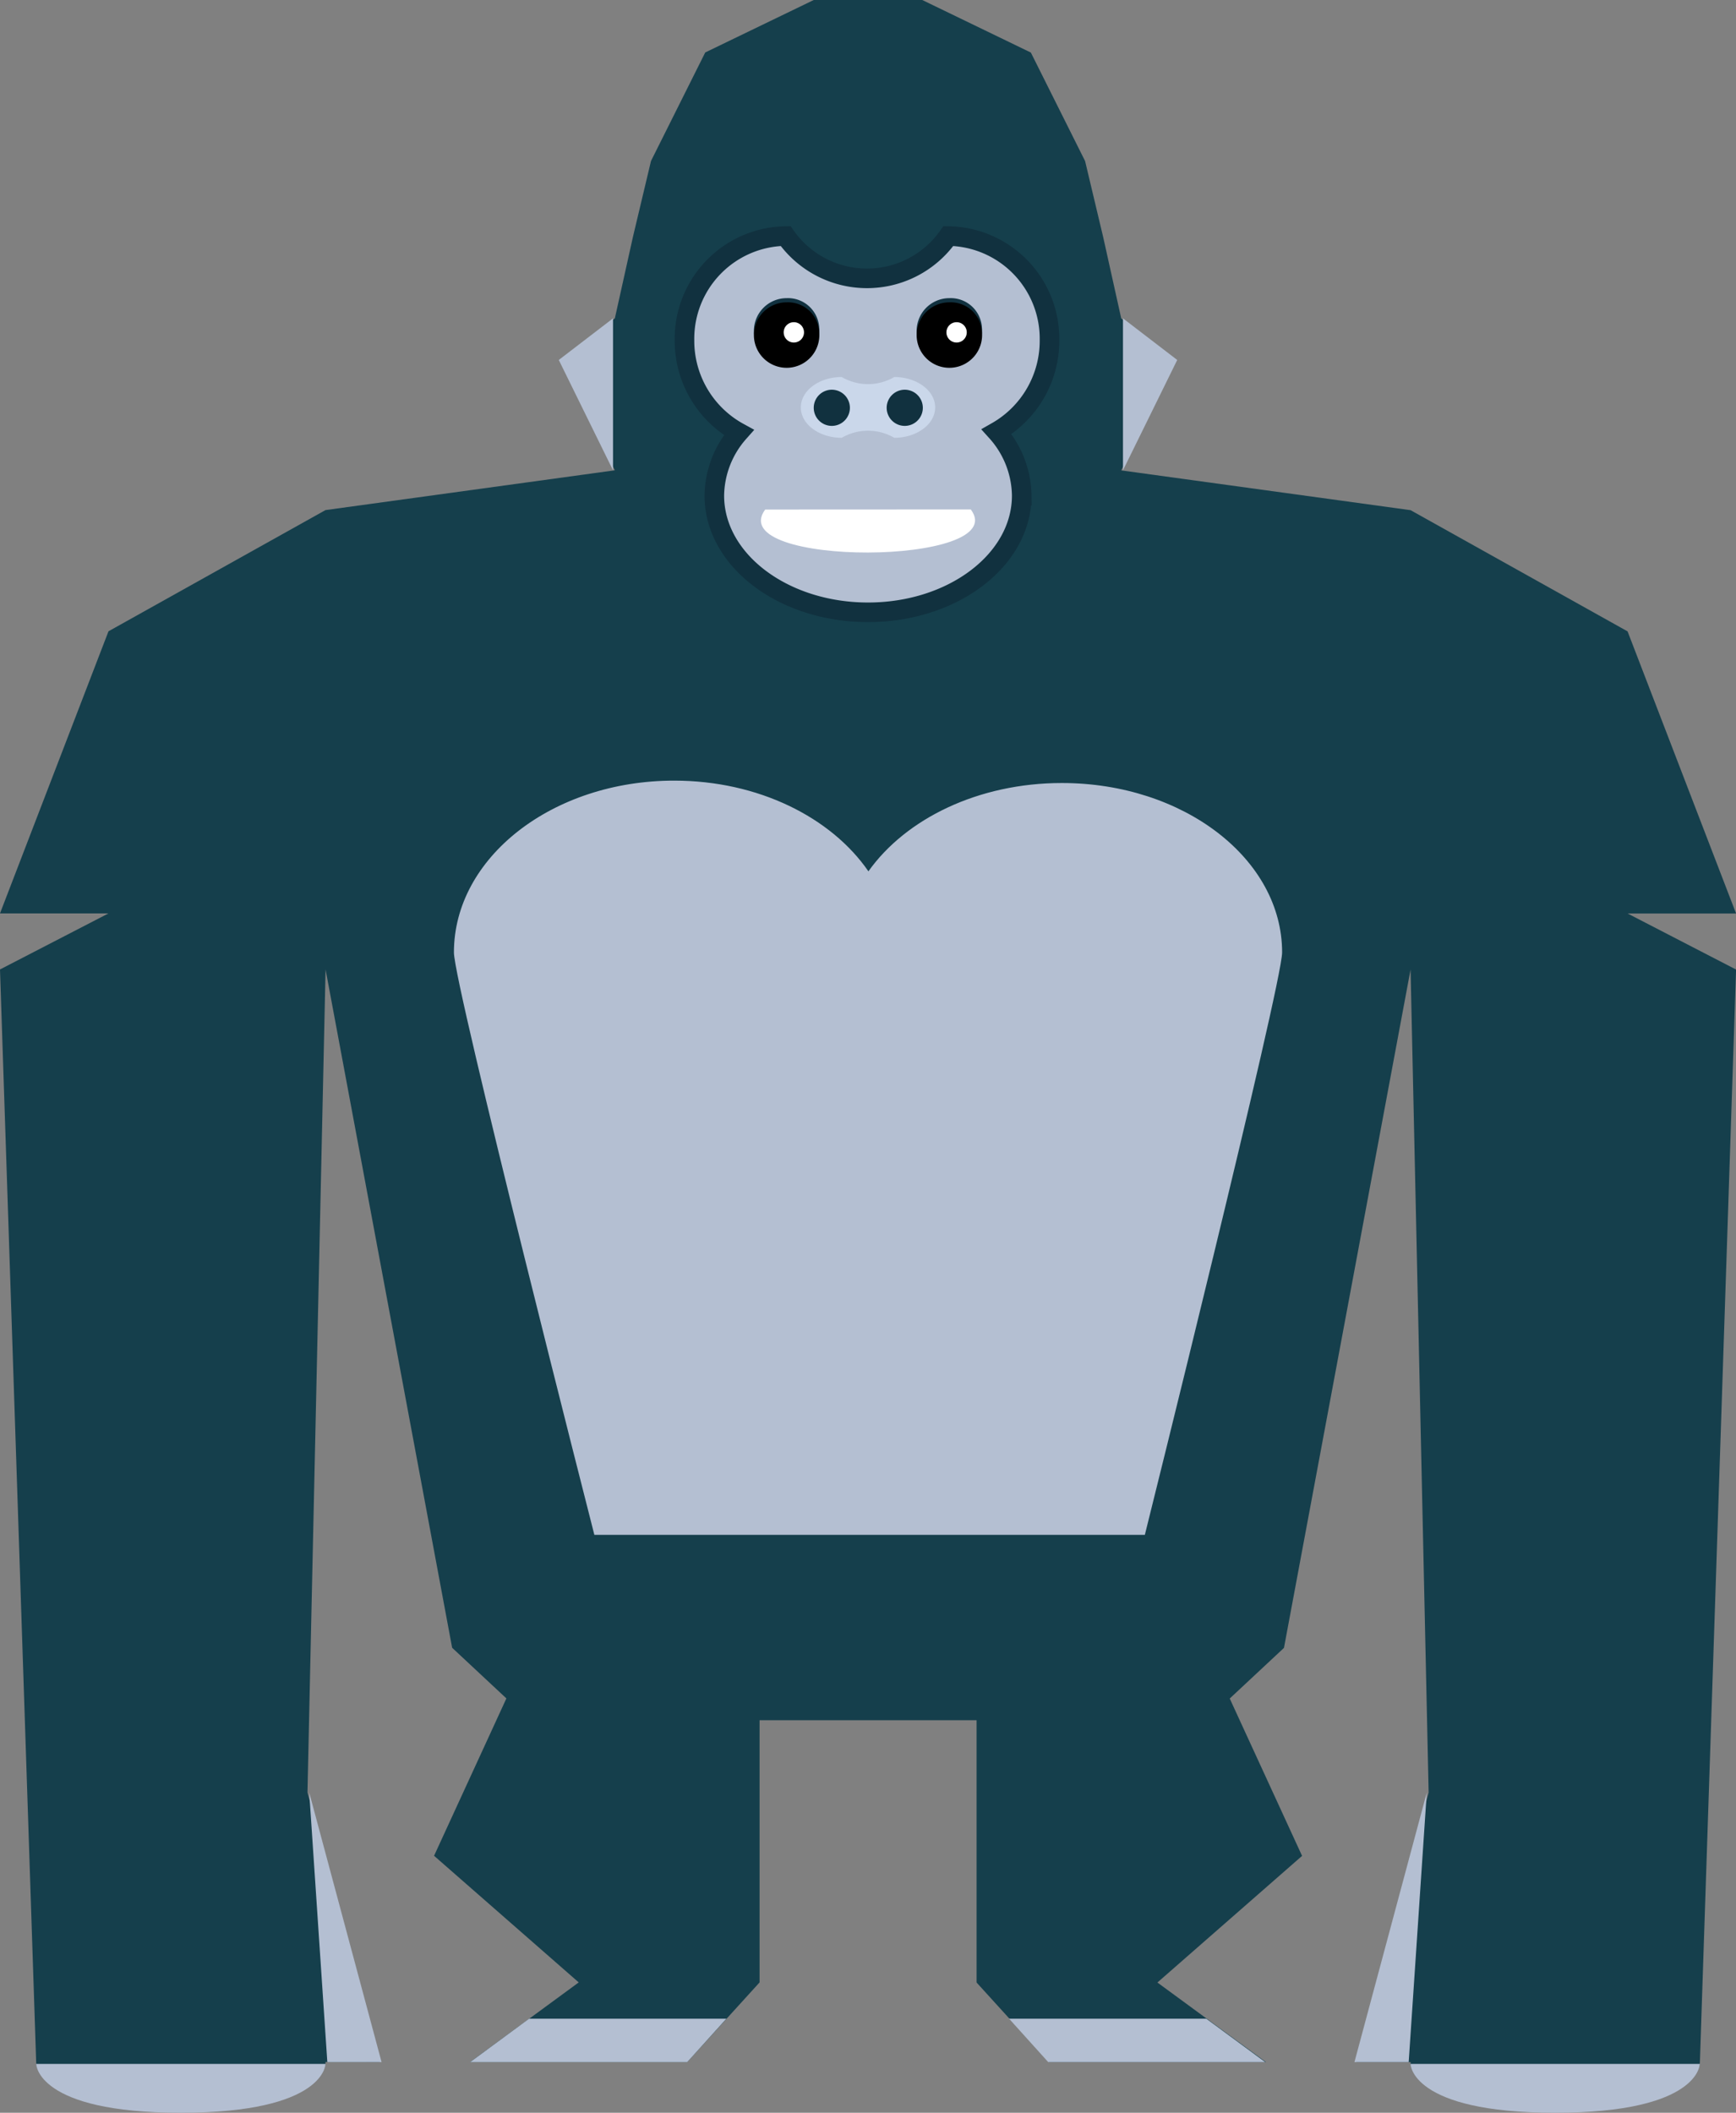 <svg xmlns="http://www.w3.org/2000/svg" width="88.643" height="107.848" viewBox="0 0 88.643 107.848"><rect x="0" y="0" width="88.643" height="107.848" fill="#808080" stroke="none"/><g transform="translate(-1000.033 -2845.923)"><g transform="translate(1000.033 2845.923)"><g transform="translate(0 0)"><path d="M2028.891,119.263,2025.2,105.5l.924-42.013,6.463,34.626,2.77,2.585-3.693,8.033,7.387,6.464-5.54,4.063h11.08l3.694-4.063V101.811h11.081V115.2l3.693,4.063h11.08l-5.54-4.063,7.387-6.464-3.694-8.033,2.77-2.585,6.464-34.626.923,42.013-3.694,13.758s2.771,0,2.771,0c0,1.371,3.166,2.493,7.387,2.493s7.38-1.124,7.387-2.493l1.847-55.771-5.54-2.862h5.54l-5.54-14.4-11.08-6.187-14.774-2.031,2.77-5.632-2.77-2.124-.923-4.155-.923-3.878-2.77-5.54L2056.591,14h-5.54l-5.54,2.678-2.77,5.54-.923,3.878-.923,4.155-2.77,2.124,2.77,5.632-14.774,2.031-11.081,6.187-5.54,14.4h5.54l-5.54,2.862s1.847,55.77,1.847,55.771c0,1.371,3.166,2.493,7.387,2.493s7.387-1.122,7.387-2.493" transform="translate(-2009.5 -14)" fill="#153f4c"/></g><g transform="translate(1.847 12.05)"><path d="M2406.639,149.816a5.242,5.242,0,0,0-5.164-5.316,5.077,5.077,0,0,1-8.31,0,5.242,5.242,0,0,0-5.164,5.316,5.335,5.335,0,0,0,2.773,4.711,4.953,4.953,0,0,0-1.249,3.222c0,3.29,3.514,5.957,7.848,5.957s7.848-2.667,7.848-5.957a4.966,4.966,0,0,0-1.281-3.261A5.339,5.339,0,0,0,2406.639,149.816Z" transform="translate(-2354.897 -144.5)" fill="#b4bfd2" stroke="#11313f" stroke-miterlimit="10" stroke-width="1"/><path d="M2302.79,454.309c0-4.775-5.035-8.646-11.247-8.646-4.261,0-7.969,1.822-9.877,4.508-1.9-2.756-5.626-4.63-9.918-4.63-6.212,0-11.247,3.926-11.247,8.769,0,1.669,7.171,29.732,7.171,29.732h28.109S2302.79,455.936,2302.79,454.309Z" transform="translate(-2239.17 -417.743)" fill="#b4bfd2"/><path d="M2321.27,197.756l-2.77-5.632,2.77-2.124" transform="translate(-2291.815 -185.799)" fill="#b4bfd2"/><path d="M2630.5,197.756l2.77-5.632L2630.5,190" transform="translate(-2575.006 -185.799)" fill="#b4bfd2"/><path d="M2184.194,1018.758h-2.77L2180.5,1005" transform="translate(-2166.557 -925.545)" fill="#b4bfd2"/><path d="M2758.5,1018.758h2.77l.924-13.758" transform="translate(-2691.187 -925.545)" fill="#b4bfd2"/><path d="M2280.581,1132.216H2269.5l3.01-2.216h10.073Z" transform="translate(-2247.339 -1039.003)" fill="#b4bfd2"/><path d="M2044.274,1155s0,2.493-7.387,2.493S2029.5,1155,2029.5,1155h14.774Z" transform="translate(-2029.5 -1061.695)" fill="#b4bfd2"/><path d="M2804.274,1155s0,2.493-7.387,2.493S2789.5,1155,2789.5,1155h14.774Z" transform="translate(-2719.325 -1061.695)" fill="#b4bfd2"/><path d="M2569.5,1132.216h11.08l-3.01-2.216H2567.5Z" transform="translate(-2517.823 -1039.003)" fill="#b4bfd2"/></g><g transform="translate(38.502 15.22)"><path d="M2441.014,295.645c2.164,2.9-12.669,2.962-10.5.005" transform="translate(-2429.945 -284.859)" fill="#fff"/><g transform="translate(2.389 4.026)"><path d="M2457.125,222.437a2.666,2.666,0,0,1-2.681,0c-1.154,0-2.09.695-2.09,1.551s.935,1.551,2.09,1.551a2.666,2.666,0,0,1,2.681,0c1.154,0,2.089-.695,2.089-1.551S2458.279,222.437,2457.125,222.437Z" transform="translate(-2452.354 -222.437)" fill="#cad7ea"/><g transform="translate(0.659 0.65)"><path d="M2461.343,230.4a.923.923,0,1,1-.924-.923A.924.924,0,0,1,2461.343,230.4Z" transform="translate(-2459.496 -229.479)" fill="#11313f"/><path d="M2501.7,230.4a.923.923,0,1,1-.923-.923A.923.923,0,0,1,2501.7,230.4Z" transform="translate(-2496.129 -229.479)" fill="#11313f"/></g></g><g transform="translate(0 0)"><path d="M2429.807,180.349a1.671,1.671,0,1,1-1.664-1.516A1.595,1.595,0,0,1,2429.807,180.349Z" transform="translate(-2426.479 -178.833)" fill="#11313f"/><path d="M2429.807,182.654a1.671,1.671,0,1,1-1.664-1.516A1.595,1.595,0,0,1,2429.807,182.654Z" transform="translate(-2426.479 -180.925)"/><path d="M2443.911,192.646a.519.519,0,1,1-.519-.519A.519.519,0,0,1,2443.911,192.646Z" transform="translate(-2441.359 -190.9)" fill="#fff"/><path d="M2519.807,180.349a1.671,1.671,0,1,1-1.664-1.516A1.595,1.595,0,0,1,2519.807,180.349Z" transform="translate(-2508.169 -178.833)" fill="#11313f"/><path d="M2519.807,182.654a1.671,1.671,0,1,1-1.664-1.516A1.595,1.595,0,0,1,2519.807,182.654Z" transform="translate(-2508.169 -180.925)"/></g></g><path d="M2533.911,192.646a.519.519,0,1,1-.519-.519A.519.519,0,0,1,2533.911,192.646Z" transform="translate(-2484.547 -175.68)" fill="#fff"/></g></g></svg>